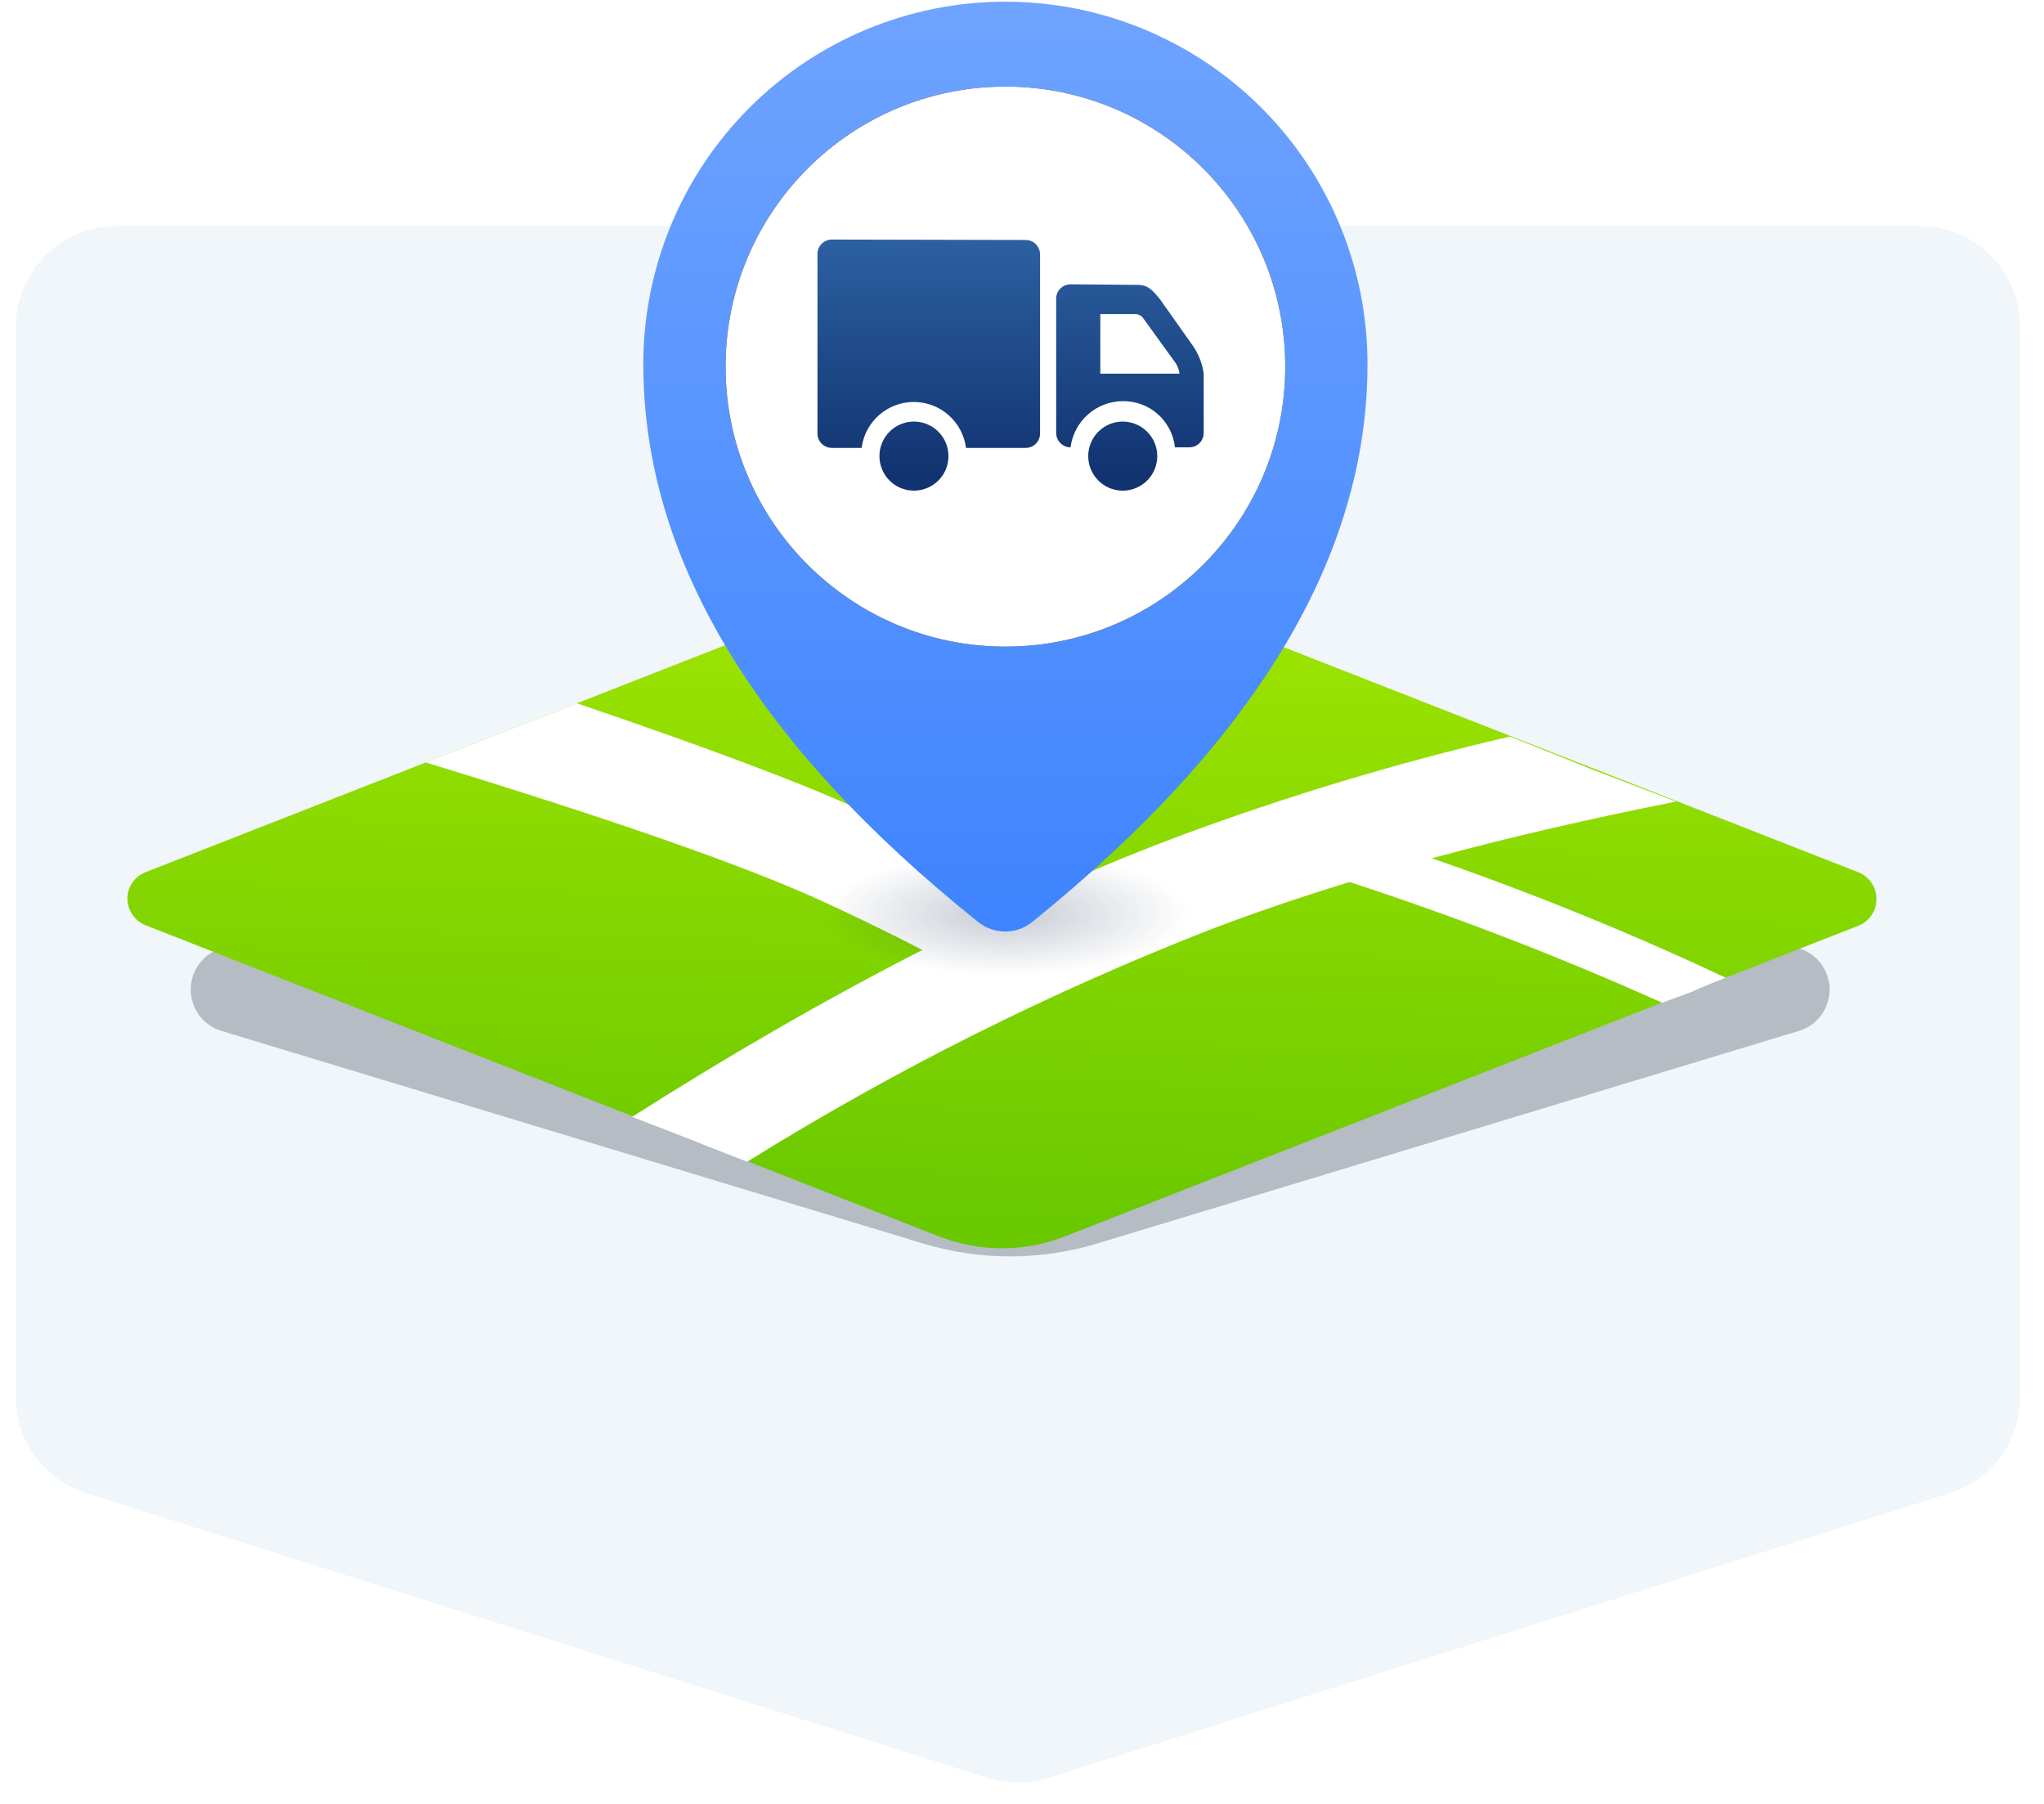 <svg width="510" height="450" viewBox="0 0 510 450" fill="none" xmlns="http://www.w3.org/2000/svg">
<g clip-path="url(#clip0_222_20612)">
<g filter="url(#filter0_d_222_20612)">
<path d="M0 77.421C0 63.614 11.193 52.421 25 52.421H475C488.807 52.421 500 63.614 500 77.421V344.625C500 355.532 492.929 365.18 482.528 368.465L257.528 439.517C252.629 441.064 247.371 441.064 242.472 439.517L17.472 368.465C7.071 365.18 0 355.532 0 344.625V77.421Z" fill="#F0F6F9"/>
</g>
<g opacity="0.25">
<path d="M55.28 236.542L230.195 183.561C244.439 179.218 259.653 179.218 273.896 183.561L448.811 236.542C451.032 237.205 452.981 238.567 454.366 240.427C455.752 242.286 456.5 244.543 456.5 246.862C456.5 249.182 455.752 251.439 454.366 253.298C452.981 255.158 451.032 256.52 448.811 257.182L273.896 310.164C259.653 314.507 244.439 314.507 230.195 310.164L55.28 257.182C53.059 256.52 51.11 255.158 49.725 253.298C48.339 251.439 47.591 249.182 47.591 246.862C47.591 244.543 48.339 242.286 49.725 240.427C51.11 238.567 53.059 237.205 55.28 236.542V236.542Z" fill="#051022"/>
</g>
<path d="M36.298 217.589L234.319 140.055C244.401 136.111 255.597 136.111 265.678 140.055L463.664 217.589C465.002 218.119 466.151 219.038 466.96 220.229C467.769 221.419 468.202 222.826 468.202 224.266C468.202 225.706 467.769 227.112 466.96 228.303C466.151 229.494 465.002 230.413 463.664 230.942L265.678 308.441C255.597 312.385 244.401 312.385 234.319 308.441L36.298 230.799C34.564 230.102 33.17 228.755 32.413 227.046C31.656 225.336 31.595 223.399 32.244 221.645C32.605 220.727 33.151 219.893 33.849 219.195C34.546 218.497 35.38 217.95 36.298 217.589V217.589Z" fill="url(#paint0_linear_222_20612)"/>
<path d="M336.721 220.03C324.761 223.691 313.411 227.556 302.671 231.624C262.209 247.387 223.292 266.866 186.421 289.811C162.453 280.478 185.775 289.452 157.717 278.611C182.569 262.817 206.717 248.937 230.158 236.972C221.368 232.449 212.792 228.286 204.36 224.445C185.225 215.758 152.514 204.343 106.229 190.2L143.939 175.447C176.781 186.599 200.378 195.477 214.73 202.082C224.872 206.676 235.241 211.762 245.838 217.337L256.602 223.081L255.74 224.66C268.729 218.701 281.478 213.365 293.988 208.651C321.014 198.606 348.649 190.285 376.727 183.739C417.2 199.785 375.938 183.739 418.24 199.964C396.712 204.2 376.381 208.914 357.245 214.107C382.202 222.728 406.683 232.673 430.583 243.9C415.227 250.038 429.578 244.654 414.724 250.146C389.279 238.723 363.241 228.67 336.721 220.03V220.03Z" fill="white"/>
<g opacity="0.25">
<g style="mix-blend-mode:multiply">
<path d="M251.185 243.291C276.311 243.291 296.681 236.46 296.681 228.035C296.681 219.609 276.311 212.779 251.185 212.779C226.058 212.779 205.689 219.609 205.689 228.035C205.689 236.46 226.058 243.291 251.185 243.291Z" fill="url(#paint1_radial_222_20612)"/>
</g>
</g>
<path d="M257.57 229.973C313.328 185.056 341.206 138.667 341.206 90.806C341.206 66.834 331.688 43.844 314.745 26.894C297.802 9.944 274.822 0.421 250.861 0.421C226.9 0.421 203.92 9.944 186.977 26.894C170.034 43.844 160.515 66.834 160.515 90.806C160.515 139.049 188.382 185.462 244.115 230.045C246.033 231.564 248.41 232.384 250.855 232.371C253.301 232.358 255.669 231.512 257.57 229.973V229.973Z" fill="url(#paint2_linear_222_20612)"/>
<path d="M250.862 161.305C289.424 161.305 320.684 130.031 320.684 91.452C320.684 52.874 289.424 21.6 250.862 21.6C212.3 21.6 181.04 52.874 181.04 91.452C181.04 130.031 212.3 161.305 250.862 161.305Z" fill="black"/>
<path d="M250.862 161.305C289.424 161.305 320.684 130.031 320.684 91.452C320.684 52.874 289.424 21.6 250.862 21.6C212.3 21.6 181.04 52.874 181.04 91.452C181.04 130.031 212.3 161.305 250.862 161.305Z" fill="white"/>
<path d="M207.553 59.757C206.601 59.757 205.689 60.135 205.016 60.808C204.343 61.481 203.965 62.394 203.965 63.346V108.144C203.965 109.096 204.343 110.009 205.016 110.682C205.689 111.355 206.601 111.733 207.553 111.733H214.98C215.388 108.566 216.935 105.656 219.332 103.547C221.729 101.437 224.812 100.274 228.005 100.274C231.197 100.274 234.28 101.437 236.677 103.547C239.074 105.656 240.621 108.566 241.029 111.733H255.919C256.871 111.733 257.783 111.355 258.456 110.682C259.129 110.009 259.507 109.096 259.507 108.144V63.454C259.507 62.502 259.129 61.589 258.456 60.916C257.783 60.242 256.871 59.864 255.919 59.864L207.553 59.757ZM267.114 70.92C266.162 70.92 265.249 71.298 264.577 71.972C263.904 72.645 263.526 73.558 263.526 74.51V108C263.526 108.952 263.904 109.865 264.577 110.538C265.249 111.212 266.162 111.59 267.114 111.59C267.522 108.417 269.067 105.5 271.463 103.381C273.858 101.262 276.941 100.085 280.138 100.067C283.353 100.022 286.47 101.177 288.878 103.308C291.287 105.439 292.814 108.392 293.162 111.59H296.75C297.702 111.59 298.615 111.212 299.288 110.538C299.96 109.865 300.338 108.952 300.338 108V93.247C299.983 90.554 298.946 87.996 297.325 85.817L289.431 74.653C287.565 72.392 286.453 71.064 283.87 71.064L267.114 70.92ZM274.541 78.35H283.511C284.074 78.433 284.599 78.683 285.018 79.068L292.804 89.837C293.612 90.799 294.134 91.968 294.311 93.211H274.541V78.35ZM228.04 105.164C226.336 105.164 224.67 105.671 223.253 106.619C221.836 107.567 220.732 108.915 220.081 110.491C219.431 112.067 219.262 113.801 219.597 115.473C219.933 117.145 220.756 118.68 221.964 119.884C223.172 121.087 224.71 121.905 226.383 122.233C228.055 122.561 229.788 122.386 231.361 121.728C232.934 121.071 234.276 119.961 235.218 118.539C236.16 117.118 236.659 115.449 236.652 113.743C236.642 111.465 235.731 109.283 234.117 107.675C232.503 106.067 230.318 105.164 228.04 105.164V105.164ZM280.138 105.164C278.433 105.164 276.767 105.671 275.35 106.619C273.933 107.567 272.83 108.915 272.179 110.491C271.528 112.067 271.36 113.801 271.695 115.473C272.03 117.145 272.854 118.68 274.062 119.884C275.27 121.087 276.807 121.905 278.48 122.233C280.153 122.561 281.886 122.386 283.458 121.728C285.031 121.071 286.374 119.961 287.315 118.539C288.257 117.118 288.756 115.449 288.749 113.743C288.74 111.465 287.828 109.283 286.214 107.675C284.601 106.067 282.416 105.164 280.138 105.164V105.164Z" fill="url(#paint3_linear_222_20612)"/>
</g>
<defs>
<filter id="filter0_d_222_20612" x="-3" y="49.421" width="514" height="402.257" filterUnits="userSpaceOnUse" color-interpolation-filters="sRGB">
<feFlood flood-opacity="0" result="BackgroundImageFix"/>
<feColorMatrix in="SourceAlpha" type="matrix" values="0 0 0 0 0 0 0 0 0 0 0 0 0 0 0 0 0 0 127 0" result="hardAlpha"/>
<feOffset dx="4" dy="4"/>
<feGaussianBlur stdDeviation="3.5"/>
<feComposite in2="hardAlpha" operator="out"/>
<feColorMatrix type="matrix" values="0 0 0 0 0 0 0 0 0 0 0 0 0 0 0 0 0 0 0.25 0"/>
<feBlend mode="normal" in2="BackgroundImageFix" result="effect1_dropShadow_222_20612"/>
<feBlend mode="normal" in="SourceGraphic" in2="effect1_dropShadow_222_20612" result="shape"/>
</filter>
<linearGradient id="paint0_linear_222_20612" x1="249.921" y1="138.557" x2="245.492" y2="306.769" gradientUnits="userSpaceOnUse">
<stop stop-color="#A2E600"/>
<stop offset="1" stop-color="#69C800"/>
</linearGradient>
<radialGradient id="paint1_radial_222_20612" cx="0" cy="0" r="1" gradientUnits="userSpaceOnUse" gradientTransform="translate(251.185 228.035) rotate(90) scale(15.256 45.496)">
<stop stop-color="#1A2D50"/>
<stop offset="1" stop-color="#1A2D50" stop-opacity="0"/>
</radialGradient>
<linearGradient id="paint2_linear_222_20612" x1="251.017" y1="2.882" x2="251.017" y2="234.157" gradientUnits="userSpaceOnUse">
<stop stop-color="#6EA3FF"/>
<stop offset="1" stop-color="#3E84FF"/>
</linearGradient>
<linearGradient id="paint3_linear_222_20612" x1="252.351" y1="56.246" x2="252.351" y2="118.848" gradientUnits="userSpaceOnUse">
<stop stop-color="#2E63A5"/>
<stop offset="1" stop-color="#11336F"/>
</linearGradient>
<clipPath id="clip0_222_20612">
<rect width="510" height="450" fill="white"/>
</clipPath>
</defs>
</svg>
